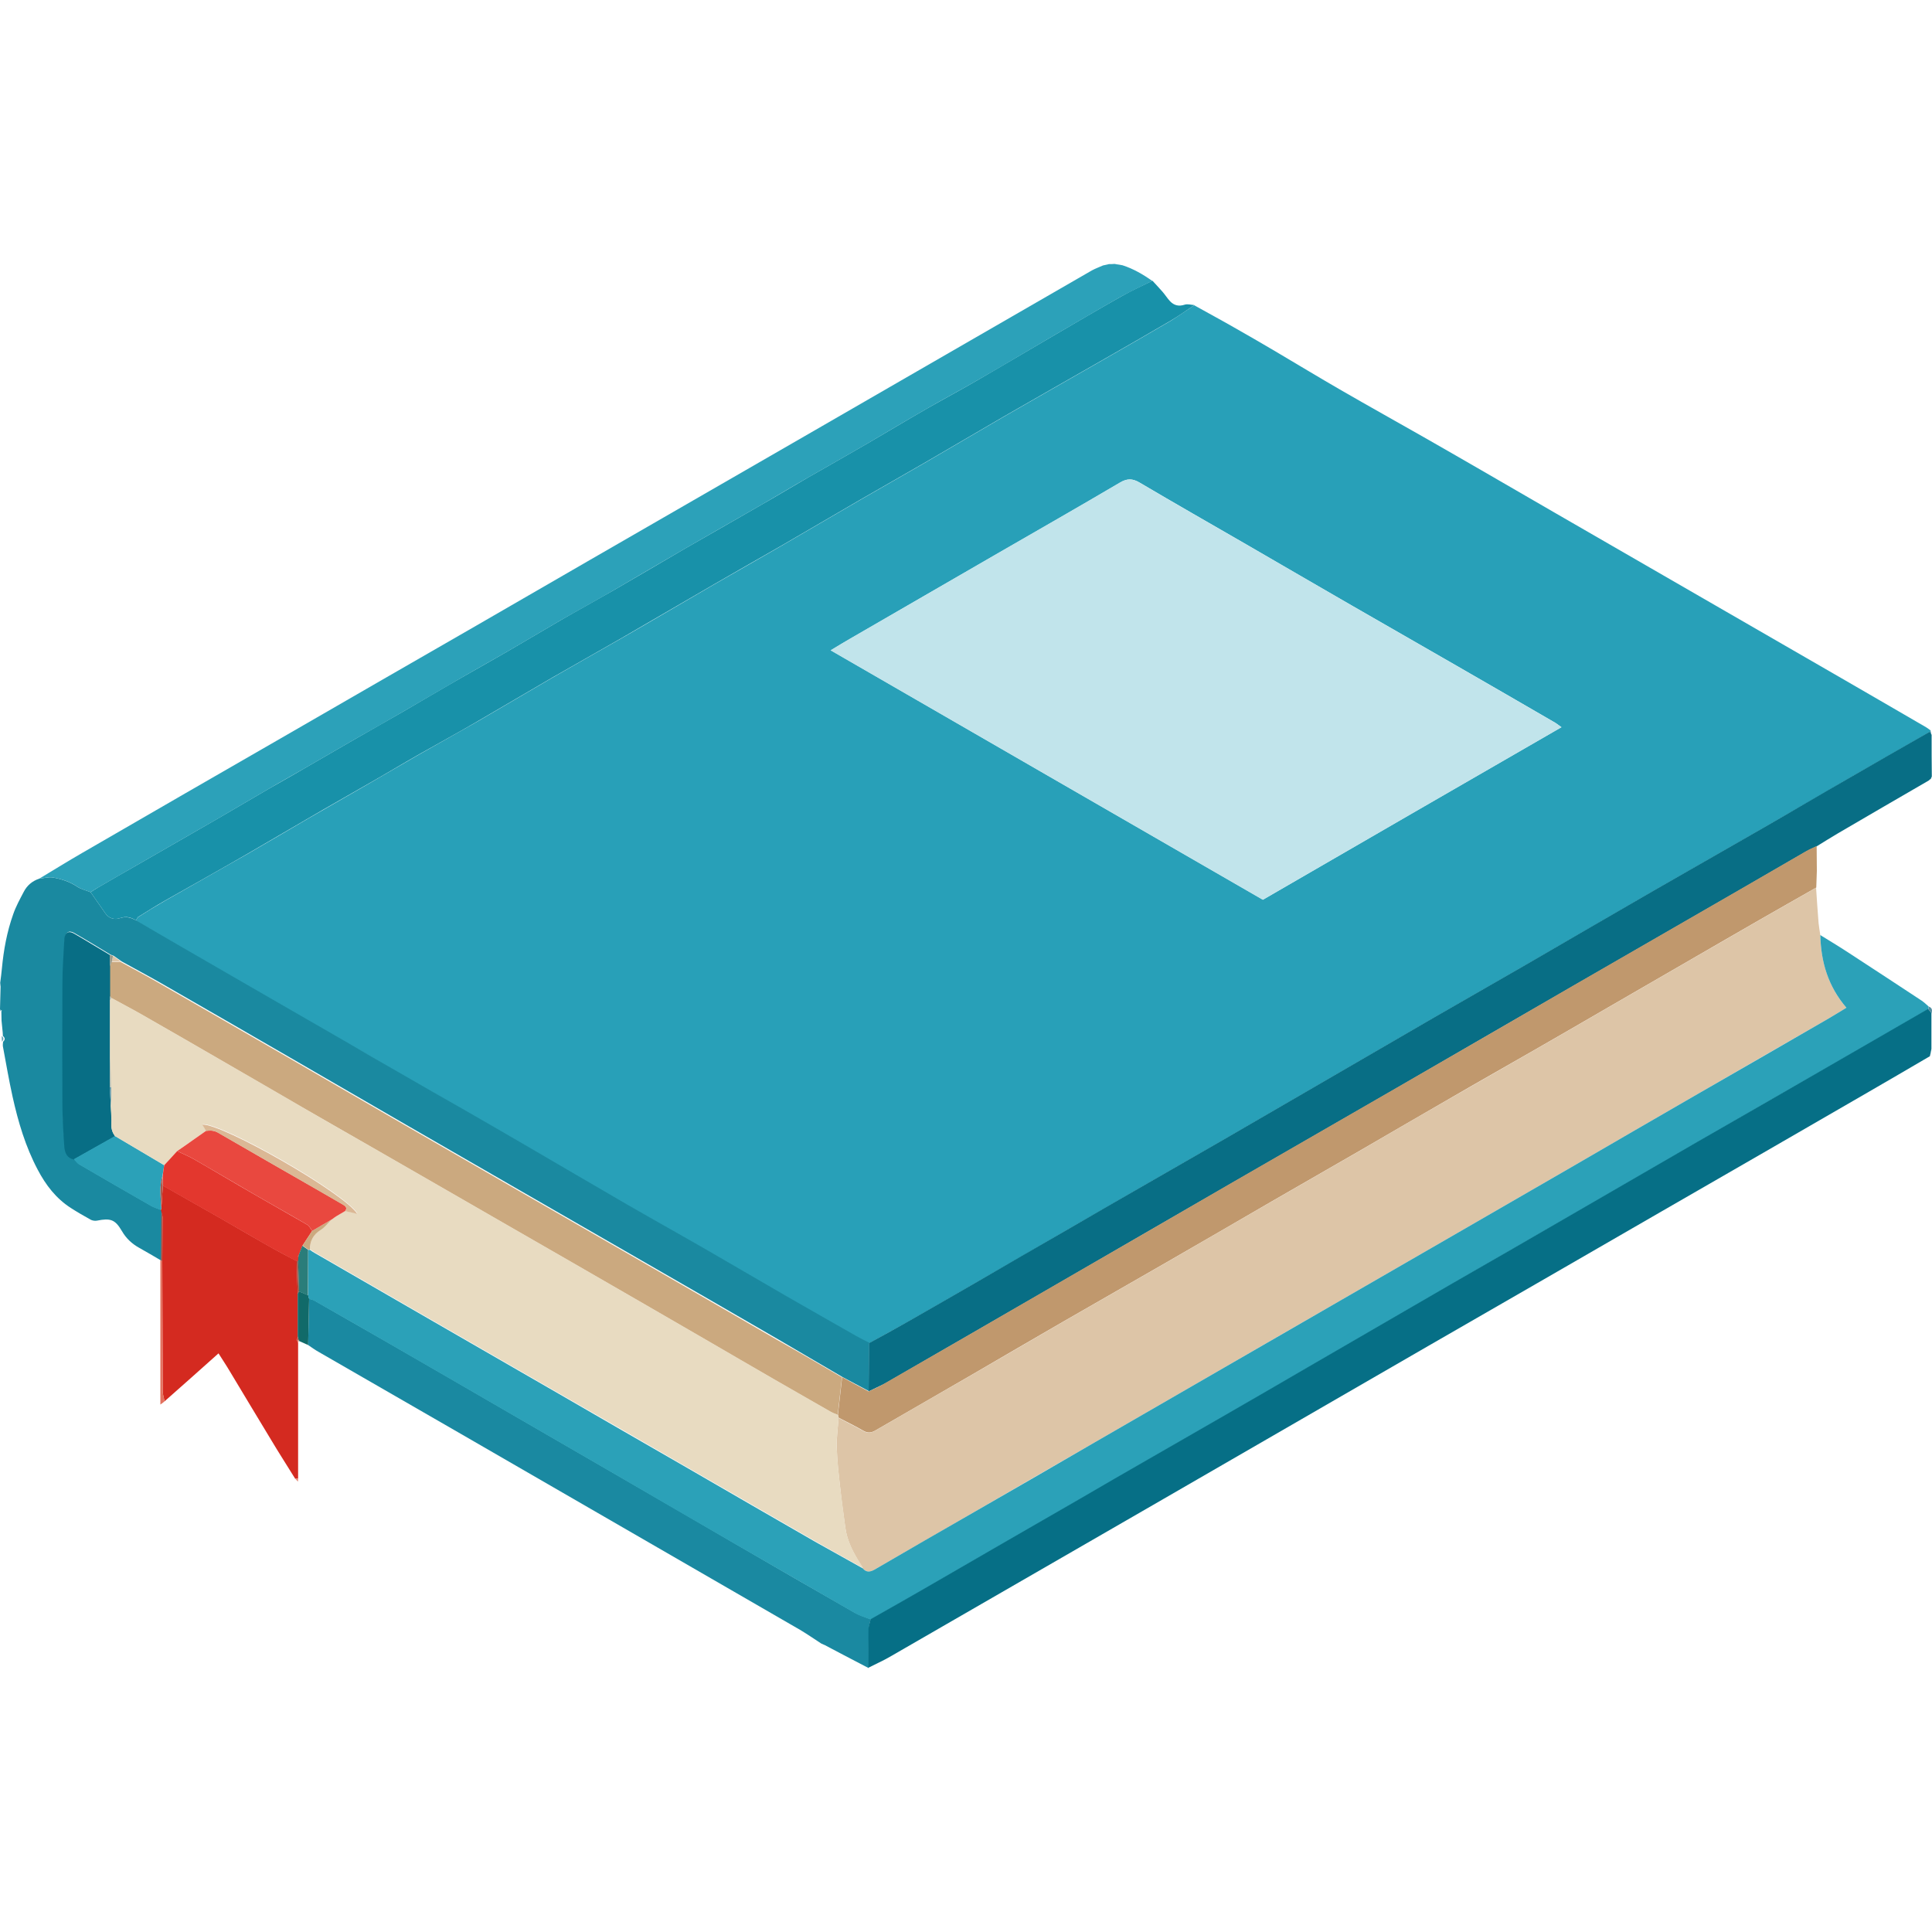 <?xml version="1.0" encoding="utf-8"?>
<!-- Generator: Adobe Illustrator 23.0.3, SVG Export Plug-In . SVG Version: 6.00 Build 0)  -->
<svg version="1.1" id="Vrstva_1" xmlns="http://www.w3.org/2000/svg" xmlns:xlink="http://www.w3.org/1999/xlink" x="0px" y="0px"
	 viewBox="0 0 100 100" style="enable-background:new 0 0 100 100;" xml:space="preserve">
<style type="text/css">
	.st0{fill:#28A0B8;}
	.st1{fill:#1A89A0;}
	.st2{fill:#1891A9;}
	.st3{fill:#086E85;}
	.st4{fill:#2CA1B9;}
	.st5{fill:#C0986D;}
	.st6{fill:#1A89A1;}
	.st7{fill:#D42A20;}
	.st8{fill:#116A69;}
	.st9{fill:#E3715F;}
	.st10{fill:#63A6B9;}
	.st11{fill:#89C3D2;}
	.st12{fill:#508EA1;}
	.st13{fill:#E58876;}
	.st14{fill:#CFD8DD;}
	.st15{fill:#C1E4EB;}
	.st16{fill:#DDC5A7;}
	.st17{fill:#2BA1B8;}
	.st18{fill:#066F86;}
	.st19{fill:#CBA97F;}
	.st20{fill:#AC584C;}
	.st21{fill:#999B8A;}
	.st22{fill:#E8DBC1;}
	.st23{fill:#E3372E;}
	.st24{fill:#955342;}
	.st25{fill:#2A7D7A;}
	.st26{fill:#B1BCB1;}
	.st27{fill:#E9483F;}
	.st28{fill:#DBB895;}
</style>
<g>
	<path class="st0" d="M61.81,15.8c0.68,0.38,1.37,0.75,2.05,1.14c0.71,0.4,1.41,0.81,2.11,1.22c1.15,0.68,2.29,1.37,3.45,2.04
		c1.47,0.85,2.95,1.67,4.42,2.51c2.19,1.25,4.37,2.52,6.55,3.78c4.84,2.79,9.68,5.59,14.52,8.38c1.6,0.92,3.19,1.85,4.78,2.77
		c0.08,0.05,0.16,0.11,0.24,0.17c-0.01,0.03-0.01,0.06-0.02,0.08c-0.03,0.01-0.07,0.01-0.09,0.03c-1.37,0.79-2.74,1.57-4.11,2.36
		c-1.49,0.87-2.98,1.74-4.48,2.6c-1.88,1.08-3.76,2.15-5.64,3.23c-2.22,1.28-4.42,2.57-6.64,3.85c-1.57,0.9-3.14,1.8-4.7,2.7
		c-2.24,1.3-4.48,2.6-6.72,3.9c-1.4,0.81-2.79,1.62-4.19,2.43c-1.35,0.78-2.71,1.56-4.07,2.34c-1.4,0.81-2.79,1.61-4.19,2.42
		c-1.48,0.86-2.96,1.72-4.44,2.57c-1.23,0.71-2.45,1.42-3.69,2.12c-0.65,0.37-1.31,0.72-1.97,1.09c-0.23-0.12-0.46-0.23-0.69-0.36
		c-1.2-0.68-2.41-1.36-3.61-2.06c-1.34-0.77-2.67-1.56-4.01-2.33c-1.42-0.82-2.86-1.62-4.28-2.44c-1.75-1.01-3.49-2.03-5.23-3.05
		c-1.04-0.61-2.08-1.21-3.13-1.81c-1.13-0.65-2.26-1.29-3.39-1.94c-0.94-0.54-1.88-1.1-2.83-1.64c-0.9-0.52-1.81-1.04-2.71-1.56
		c-0.93-0.54-1.86-1.07-2.79-1.61c-0.99-0.57-1.97-1.14-2.96-1.71c-0.77-0.45-1.54-0.9-2.32-1.35c0.04-0.07,0.06-0.16,0.12-0.2
		c0.45-0.29,0.91-0.57,1.38-0.84c1.42-0.81,2.85-1.62,4.28-2.43c1.04-0.6,2.08-1.21,3.12-1.82c1.04-0.6,2.09-1.2,3.13-1.8
		c0.87-0.5,1.74-1.02,2.62-1.52c1.02-0.58,2.04-1.15,3.06-1.73c1.28-0.74,2.55-1.5,3.83-2.24c1.18-0.68,2.37-1.35,3.56-2.03
		c1.62-0.93,3.23-1.88,4.85-2.82c1.16-0.67,2.32-1.32,3.47-1.99c1.35-0.78,2.7-1.58,4.05-2.36c1.14-0.66,2.29-1.31,3.43-1.97
		c1.33-0.77,2.66-1.56,3.99-2.33c1.7-0.98,3.41-1.95,5.12-2.93c1.19-0.68,2.37-1.36,3.55-2.05C61.01,16.35,61.4,16.07,61.81,15.8z
		 M80.82,37.64c-0.14-0.1-0.23-0.17-0.32-0.23c-1.71-0.99-3.41-1.98-5.12-2.96c-1.81-1.04-3.62-2.08-5.43-3.12
		c-1.81-1.04-3.61-2.09-5.42-3.14c-1.85-1.07-3.71-2.13-5.54-3.21c-0.37-0.22-0.65-0.22-1.02,0c-2.12,1.25-4.26,2.47-6.39,3.7
		c-2.51,1.45-5.03,2.9-7.54,4.36c-0.32,0.18-0.63,0.37-1.04,0.62c7.51,4.34,14.93,8.62,22.37,12.91
		C70.5,43.59,75.63,40.63,80.82,37.64z"/>
	<path class="st1" d="M7.04,47.64c0.77,0.45,1.54,0.9,2.32,1.35c0.99,0.57,1.97,1.14,2.96,1.71c0.93,0.54,1.86,1.07,2.79,1.61
		c0.9,0.52,1.81,1.04,2.71,1.56c0.94,0.55,1.88,1.1,2.83,1.64c1.13,0.65,2.26,1.3,3.39,1.94c1.04,0.6,2.09,1.2,3.13,1.81
		c1.74,1.01,3.48,2.04,5.23,3.05c1.42,0.82,2.86,1.62,4.28,2.44c1.34,0.77,2.67,1.56,4.01,2.33c1.2,0.69,2.4,1.37,3.61,2.06
		c0.23,0.13,0.46,0.24,0.69,0.36c-0.01,0.83-0.01,1.67-0.02,2.5c-0.46-0.24-0.92-0.49-1.37-0.73c-1.11-0.65-2.22-1.3-3.33-1.95
		c-2.26-1.31-4.51-2.61-6.77-3.91c-2.22-1.28-4.43-2.55-6.65-3.83c-1.98-1.14-3.95-2.28-5.93-3.42c-1.97-1.14-3.95-2.29-5.92-3.43
		c-2.24-1.3-4.49-2.59-6.73-3.88c-0.65-0.37-1.31-0.72-1.96-1.08c-0.14-0.1-0.29-0.2-0.43-0.3c-0.05-0.02-0.11-0.04-0.16-0.06
		c-0.63-0.38-1.25-0.76-1.88-1.12c-0.27-0.16-0.46-0.03-0.48,0.3c-0.04,0.78-0.09,1.56-0.1,2.33c-0.01,2.12-0.01,4.23,0,6.35
		c0,0.7,0.05,1.39,0.1,2.09c0.02,0.31,0.15,0.57,0.5,0.64c0.08,0.09,0.15,0.2,0.25,0.26c1.24,0.72,2.47,1.44,3.72,2.15
		c0.16,0.09,0.35,0.14,0.53,0.22c0.02,0.03,0.03,0.06,0.03,0.09c-0.01,0.83-0.02,1.67-0.02,2.5c0,0-0.02,0.03-0.02,0.03
		c-0.38-0.22-0.76-0.45-1.14-0.66c-0.38-0.21-0.68-0.49-0.9-0.87c-0.35-0.6-0.59-0.68-1.29-0.54c-0.1,0.02-0.22,0-0.31-0.04
		c-0.36-0.2-0.71-0.4-1.05-0.62c-0.76-0.49-1.29-1.18-1.71-1.98c-0.63-1.19-1.01-2.47-1.3-3.78c-0.19-0.86-0.34-1.74-0.5-2.6
		c-0.01-0.08,0-0.16,0.01-0.24c0.11-0.1,0.11-0.2-0.01-0.3c0-0.06-0.01-0.12-0.01-0.18c-0.02-0.2-0.04-0.4-0.06-0.61
		c0-0.16-0.01-0.32-0.01-0.49c0.01-0.01,0.03-0.02,0.03-0.03C0.03,52.29,0.01,52.27,0,52.24c0.01-0.39,0.02-0.78,0.03-1.17
		c-0.01-0.07-0.01-0.13-0.02-0.2c0.03-0.25,0.07-0.51,0.09-0.76c0.09-0.95,0.26-1.88,0.58-2.78c0.14-0.41,0.35-0.79,0.55-1.17
		c0.17-0.33,0.44-0.56,0.8-0.68c0.24-0.02,0.48-0.1,0.71-0.06c0.44,0.08,0.86,0.21,1.25,0.47c0.21,0.14,0.46,0.19,0.7,0.29
		c0.25,0.36,0.51,0.73,0.76,1.09c0.19,0.28,0.49,0.35,0.77,0.25C6.53,47.42,6.78,47.49,7.04,47.64z"/>
	<path class="st2" d="M7.04,47.64c-0.26-0.16-0.51-0.23-0.82-0.12c-0.28,0.1-0.58,0.03-0.77-0.25c-0.25-0.36-0.51-0.73-0.76-1.09
		C4.83,46.09,4.96,46,5.1,45.92c0.62-0.36,1.24-0.72,1.86-1.07c1.13-0.65,2.26-1.3,3.39-1.95c0.56-0.32,1.13-0.65,1.69-0.98
		c0.63-0.37,1.26-0.74,1.9-1.11c0.59-0.34,1.19-0.67,1.78-1.02c0.92-0.53,1.83-1.06,2.75-1.59c0.78-0.45,1.56-0.89,2.33-1.33
		c1.08-0.63,2.16-1.27,3.25-1.89c0.73-0.42,1.47-0.83,2.21-1.26c0.93-0.54,1.85-1.09,2.78-1.63c0.88-0.51,1.78-1,2.67-1.51
		c1.25-0.72,2.5-1.46,3.75-2.19c1.34-0.77,2.68-1.53,4.01-2.3c0.79-0.45,1.57-0.92,2.36-1.38c1.03-0.59,2.06-1.17,3.09-1.77
		c1.03-0.6,2.04-1.21,3.07-1.8c0.86-0.49,1.74-0.96,2.6-1.46c1.31-0.76,2.61-1.53,3.91-2.29c1.18-0.69,2.35-1.38,3.54-2.05
		c0.52-0.3,1.07-0.54,1.61-0.81c0.17,0.19,0.35,0.37,0.52,0.57c0.14,0.16,0.25,0.34,0.39,0.49c0.21,0.22,0.45,0.28,0.76,0.18
		c0.15-0.05,0.33,0.01,0.5,0.02c-0.4,0.27-0.79,0.55-1.21,0.8c-1.18,0.69-2.36,1.37-3.55,2.05c-1.71,0.98-3.42,1.95-5.12,2.93
		c-1.33,0.77-2.66,1.56-3.99,2.33c-1.14,0.66-2.29,1.31-3.43,1.97c-1.35,0.78-2.7,1.58-4.05,2.36c-1.16,0.67-2.32,1.32-3.47,1.99
		c-1.62,0.94-3.23,1.88-4.85,2.82c-1.18,0.68-2.38,1.35-3.56,2.03c-1.28,0.74-2.55,1.5-3.83,2.24c-1.01,0.59-2.04,1.15-3.06,1.73
		c-0.88,0.5-1.74,1.02-2.62,1.52c-1.04,0.6-2.09,1.19-3.13,1.8c-1.04,0.6-2.08,1.22-3.12,1.82c-1.42,0.82-2.85,1.62-4.28,2.43
		c-0.47,0.27-0.92,0.55-1.38,0.84C7.1,47.48,7.08,47.58,7.04,47.64z"/>
	<path class="st3" d="M44.96,72.02c0.01-0.83,0.01-1.67,0.02-2.5c0.66-0.36,1.32-0.72,1.97-1.09c1.23-0.7,2.46-1.41,3.69-2.12
		c1.48-0.86,2.96-1.72,4.44-2.57c1.4-0.81,2.79-1.62,4.19-2.42c1.36-0.78,2.71-1.56,4.07-2.34c1.4-0.81,2.79-1.62,4.19-2.43
		c2.24-1.3,4.48-2.6,6.72-3.9c1.57-0.9,3.14-1.8,4.7-2.7c2.21-1.28,4.42-2.57,6.64-3.85c1.88-1.08,3.76-2.15,5.64-3.23
		c1.5-0.86,2.98-1.74,4.48-2.6c1.37-0.79,2.74-1.58,4.11-2.36c0.03-0.02,0.06-0.02,0.09-0.03c0.02,0.05,0.05,0.11,0.07,0.16
		c0,0.72,0,1.43,0.01,2.15c-0.02,0.04-0.03,0.08-0.05,0.12c0,0,0,0,0,0c-0.04,0.03-0.08,0.06-0.11,0.09
		c-1.57,0.91-3.14,1.82-4.71,2.74c-0.36,0.21-0.72,0.44-1.08,0.66c-0.19,0.09-0.38,0.18-0.57,0.28c-1.12,0.64-2.23,1.3-3.35,1.94
		c-2.9,1.67-5.8,3.34-8.69,5.01c-3.04,1.75-6.07,3.51-9.11,5.27c-2.84,1.64-5.68,3.27-8.52,4.91c-3.04,1.75-6.07,3.51-9.11,5.27
		c-2.97,1.71-5.93,3.43-8.9,5.14C45.51,71.76,45.23,71.88,44.96,72.02z"/>
	<path class="st4" d="M59.64,14.54c-0.54,0.27-1.08,0.52-1.61,0.81c-1.19,0.67-2.36,1.37-3.54,2.05c-1.3,0.76-2.6,1.54-3.91,2.29
		c-0.86,0.5-1.74,0.96-2.6,1.46c-1.03,0.59-2.05,1.2-3.07,1.8c-1.03,0.6-2.06,1.18-3.09,1.77c-0.79,0.45-1.57,0.92-2.36,1.38
		c-1.34,0.77-2.68,1.53-4.01,2.3c-1.25,0.72-2.5,1.46-3.75,2.19c-0.88,0.51-1.78,1-2.67,1.51c-0.93,0.54-1.85,1.09-2.78,1.63
		c-0.73,0.42-1.47,0.83-2.21,1.26c-1.08,0.63-2.16,1.26-3.25,1.89c-0.77,0.45-1.55,0.89-2.33,1.33c-0.92,0.53-1.83,1.06-2.75,1.59
		c-0.59,0.34-1.19,0.67-1.78,1.02c-0.63,0.37-1.26,0.74-1.9,1.11c-0.56,0.33-1.12,0.66-1.69,0.98c-1.13,0.65-2.26,1.3-3.39,1.95
		c-0.62,0.36-1.24,0.71-1.86,1.07C4.96,46,4.83,46.09,4.69,46.18c-0.24-0.09-0.49-0.15-0.7-0.29c-0.38-0.26-0.81-0.39-1.25-0.47
		c-0.22-0.04-0.47,0.04-0.71,0.06c0.74-0.44,1.47-0.9,2.22-1.33c3.54-2.05,7.09-4.1,10.64-6.14c3.25-1.88,6.5-3.75,9.75-5.62
		c3.93-2.27,7.85-4.54,11.78-6.8c3.69-2.13,7.38-4.25,11.06-6.38c3.01-1.74,6.02-3.47,9.03-5.21c0.18-0.1,0.38-0.17,0.58-0.26
		c0.1-0.02,0.21-0.05,0.31-0.07c0.1,0,0.19,0,0.29-0.01c0.14,0.02,0.27,0.05,0.41,0.07C58.66,13.91,59.16,14.2,59.64,14.54z"/>
	<path class="st5" d="M44.96,72.02c0.27-0.13,0.56-0.25,0.82-0.41c2.97-1.71,5.94-3.42,8.9-5.14c3.04-1.75,6.07-3.51,9.11-5.27
		c2.84-1.64,5.68-3.27,8.52-4.91c3.04-1.75,6.07-3.51,9.11-5.27c2.9-1.67,5.8-3.34,8.69-5.01c1.12-0.64,2.23-1.3,3.35-1.94
		c0.18-0.11,0.38-0.19,0.57-0.28c0,0.43,0.01,0.86,0.01,1.29c-0.01,0.29-0.02,0.58-0.03,0.86c-0.98,0.56-1.96,1.11-2.93,1.67
		c-1.19,0.68-2.37,1.37-3.55,2.05c-1.38,0.8-2.76,1.6-4.15,2.4c-1.33,0.77-2.65,1.54-3.98,2.3c-1.41,0.81-2.83,1.61-4.24,2.43
		c-1.57,0.9-3.13,1.82-4.69,2.72c-1.54,0.89-3.08,1.77-4.62,2.66c-1.79,1.04-3.58,2.08-5.37,3.11c-1.82,1.05-3.65,2.09-5.47,3.14
		c-1.58,0.91-3.15,1.83-4.73,2.75c-1.65,0.96-3.3,1.9-4.95,2.86c-0.22,0.13-0.4,0.16-0.63,0.03c-0.42-0.24-0.86-0.46-1.29-0.68
		c-0.01-0.05-0.03-0.1-0.04-0.15c0.07-0.65,0.15-1.3,0.22-1.95C44.04,71.53,44.5,71.78,44.96,72.02z"/>
	<path class="st6" d="M44.96,86.34c-0.44-0.23-0.88-0.46-1.32-0.69c-0.31-0.16-0.62-0.33-0.93-0.49c0,0,0,0,0,0
		c-0.07-0.03-0.13-0.06-0.2-0.09c-0.37-0.24-0.73-0.49-1.1-0.71c-5.85-3.38-11.7-6.76-17.55-10.14c-2.44-1.41-4.89-2.82-7.34-4.23
		c-0.2-0.11-0.38-0.24-0.57-0.37c0.02-0.8,0.03-1.6,0.05-2.4c0.09,0.03,0.19,0.04,0.27,0.09c1.27,0.73,2.54,1.45,3.81,2.18
		c2.09,1.2,4.17,2.41,6.26,3.62c1.86,1.08,3.72,2.15,5.58,3.23c2.03,1.17,4.05,2.35,6.08,3.53c2.08,1.21,4.17,2.42,6.26,3.61
		c0.25,0.14,0.54,0.22,0.81,0.33c-0.04,0.17-0.1,0.34-0.1,0.51C44.95,84.99,44.96,85.66,44.96,86.34z"/>
	<path class="st7" d="M8.35,62.72c0-0.03-0.01-0.06-0.03-0.09c0.02-0.03,0.03-0.06,0.03-0.09c0.03-0.39,0.05-0.79,0.08-1.18
		c0.99,0.56,1.97,1.12,2.96,1.68c0.83,0.48,1.65,0.96,2.48,1.43c0.49,0.28,0.99,0.54,1.49,0.8c0.02,0.56,0.03,1.12,0.05,1.68
		c0,0.74,0,1.48,0,2.22c-0.01,0.07-0.02,0.14-0.03,0.21c0.02,0.04,0.03,0.08,0.05,0.12c0,2.34,0,4.68,0,7.02
		c-0.05,0.01-0.1,0.01-0.15,0.02c-0.42-0.68-0.86-1.36-1.27-2.05c-0.71-1.17-1.41-2.34-2.12-3.52c-0.17-0.29-0.36-0.57-0.58-0.92
		c-0.94,0.84-1.86,1.66-2.79,2.48c-0.04-0.18-0.1-0.36-0.1-0.54c-0.01-2.24-0.01-4.48-0.02-6.72c0-0.76,0.01-1.51,0.01-2.27
		C8.41,62.91,8.37,62.81,8.35,62.72z"/>
	<path class="st8" d="M15.41,69.18c0-0.74,0-1.48,0-2.22c0.02-0.04,0.04-0.08,0.07-0.12c0.16,0.07,0.31,0.13,0.47,0.2
		c0.02,0.06,0.03,0.12,0.05,0.18c-0.02,0.8-0.03,1.6-0.05,2.4c-0.16-0.07-0.31-0.14-0.47-0.21c0-0.02-0.01-0.04-0.02-0.05
		C15.44,69.3,15.43,69.24,15.41,69.18z"/>
	<path class="st9" d="M8.4,65.27c0,2.24,0.01,4.48,0.02,6.72c0,0.18,0.07,0.36,0.1,0.54C8.48,72.57,8.44,72.6,8.3,72.7
		c0-2.55,0-5,0-7.45c0,0,0.02-0.03,0.02-0.03C8.35,65.25,8.37,65.26,8.4,65.27z"/>
	<path class="st10" d="M0.02,52.83c0.02,0.2,0.04,0.4,0.06,0.61C0.06,53.24,0.04,53.04,0.02,52.83z"/>
	<path class="st11" d="M58.09,13.74c-0.14-0.02-0.27-0.05-0.41-0.07C57.82,13.69,57.96,13.71,58.09,13.74z"/>
	<path class="st12" d="M99.97,38.04c-0.02-0.05-0.05-0.11-0.07-0.16c0.01-0.03,0.02-0.06,0.02-0.08
		C99.94,37.88,99.95,37.96,99.97,38.04z"/>
	<path class="st11" d="M57.4,13.67c-0.1,0.02-0.21,0.05-0.31,0.07C57.19,13.72,57.3,13.69,57.4,13.67z"/>
	<path class="st10" d="M0.09,53.62c0.12,0.1,0.11,0.19,0.01,0.3C0.09,53.81,0.09,53.72,0.09,53.62z"/>
	<path class="st13" d="M15.28,76.54c0.05-0.01,0.1-0.01,0.15-0.02c0,0.06,0,0.11-0.01,0.17C15.37,76.63,15.32,76.58,15.28,76.54z"/>
	<path class="st10" d="M0.01,50.87c0.01,0.07,0.01,0.13,0.02,0.2C0.02,51.01,0.01,50.94,0.01,50.87z"/>
	<path class="st14" d="M42.5,85.07c0.07,0.03,0.13,0.06,0.2,0.09C42.64,85.13,42.57,85.1,42.5,85.07z"/>
	<path class="st12" d="M99.81,40.39c0.04-0.03,0.08-0.06,0.11-0.09C99.89,40.34,99.85,40.37,99.81,40.39z"/>
	<path class="st12" d="M99.92,40.31c0.02-0.04,0.03-0.08,0.05-0.12C99.96,40.23,99.94,40.27,99.92,40.31z"/>
	<path class="st10" d="M0,52.24c0.01,0.02,0.03,0.05,0.04,0.07c0,0.01-0.02,0.02-0.03,0.03C0,52.31,0,52.28,0,52.24z"/>
	<path class="st13" d="M15.43,69.5c-0.02-0.04-0.03-0.08-0.05-0.12c0.03,0,0.05-0.01,0.07-0.03c0.01,0.02,0.02,0.03,0.02,0.05
		C15.46,69.44,15.44,69.47,15.43,69.5z"/>
	<path class="st15" d="M80.82,37.64c-5.18,2.99-10.32,5.96-15.46,8.93c-7.44-4.29-14.86-8.58-22.37-12.91
		c0.41-0.24,0.72-0.44,1.04-0.62c2.51-1.45,5.03-2.9,7.54-4.36c2.13-1.23,4.27-2.45,6.39-3.7c0.37-0.22,0.65-0.22,1.02,0
		c1.84,1.09,3.69,2.14,5.54,3.21c1.81,1.04,3.61,2.09,5.42,3.14c1.81,1.04,3.62,2.08,5.43,3.12c1.71,0.99,3.42,1.97,5.12,2.96
		C80.59,37.46,80.67,37.53,80.82,37.64z"/>
	<path class="st16" d="M43.4,73.39c0.43,0.23,0.87,0.44,1.29,0.68c0.23,0.13,0.41,0.1,0.63-0.03c1.65-0.96,3.3-1.91,4.95-2.86
		c1.58-0.91,3.15-1.84,4.73-2.75c1.82-1.05,3.65-2.09,5.47-3.14c1.79-1.03,3.58-2.08,5.37-3.11c1.54-0.89,3.08-1.77,4.62-2.66
		c1.56-0.91,3.12-1.82,4.69-2.72c1.41-0.81,2.83-1.62,4.24-2.43c1.33-0.76,2.65-1.53,3.98-2.3c1.38-0.8,2.76-1.6,4.15-2.4
		c1.18-0.68,2.37-1.37,3.55-2.05c0.97-0.56,1.95-1.11,2.93-1.67c0.04,0.61,0.08,1.22,0.13,1.83c0.02,0.21,0.06,0.41,0.09,0.62
		c0.03,1.38,0.4,2.65,1.35,3.76c-0.33,0.2-0.62,0.38-0.91,0.55c-2.26,1.3-4.52,2.6-6.78,3.91c-2.19,1.26-4.37,2.53-6.56,3.8
		c-2.02,1.17-4.04,2.33-6.06,3.5c-2.03,1.17-4.07,2.35-6.1,3.52c-1.96,1.13-3.93,2.26-5.89,3.4c-2.22,1.28-4.43,2.56-6.65,3.84
		c-2.05,1.18-4.1,2.36-6.14,3.55c-1.74,1-3.47,2.01-5.21,3.01c-0.23,0.13-0.42,0.16-0.61-0.06c-0.03-0.06-0.05-0.12-0.09-0.17
		c-0.39-0.61-0.73-1.23-0.82-1.96c-0.09-0.67-0.19-1.35-0.26-2.02c-0.08-0.69-0.16-1.39-0.18-2.08
		C43.29,74.43,43.37,73.91,43.4,73.39z"/>
	<path class="st17" d="M44.66,81.18c0.18,0.22,0.38,0.19,0.61,0.06c1.73-1.01,3.47-2.01,5.21-3.01c2.05-1.18,4.1-2.36,6.14-3.55
		c2.22-1.28,4.43-2.56,6.65-3.84c1.96-1.13,3.93-2.27,5.89-3.4c2.03-1.17,4.07-2.35,6.1-3.52c2.02-1.17,4.04-2.33,6.06-3.5
		c2.19-1.27,4.37-2.54,6.56-3.8c2.26-1.3,4.52-2.6,6.78-3.91c0.29-0.17,0.58-0.35,0.91-0.55c-0.95-1.11-1.32-2.37-1.35-3.76
		c0.54,0.33,1.08,0.66,1.61,1.01c1.21,0.79,2.42,1.58,3.63,2.38c0.13,0.09,0.25,0.2,0.37,0.31c-0.01,0.05-0.02,0.09-0.02,0.14
		c-1.52,0.88-3.05,1.76-4.57,2.64c-2.46,1.41-4.92,2.82-7.37,4.24c-2.08,1.2-4.15,2.4-6.22,3.6c-2.17,1.25-4.35,2.5-6.52,3.76
		c-2.47,1.43-4.94,2.86-7.4,4.29c-1.41,0.82-2.82,1.64-4.23,2.45c-1.35,0.78-2.71,1.56-4.07,2.34c-1.17,0.68-2.34,1.36-3.51,2.03
		c-1.31,0.76-2.63,1.51-3.94,2.27c-1.38,0.8-2.76,1.6-4.15,2.4c-0.92,0.53-1.84,1.05-2.76,1.57c-0.27-0.11-0.56-0.18-0.81-0.33
		c-2.09-1.2-4.17-2.41-6.26-3.61c-2.03-1.17-4.05-2.35-6.08-3.53c-1.86-1.08-3.72-2.15-5.58-3.23c-2.08-1.21-4.17-2.41-6.26-3.62
		c-1.27-0.73-2.54-1.46-3.81-2.18c-0.08-0.05-0.18-0.06-0.27-0.09c-0.02-0.06-0.03-0.12-0.05-0.18c0-0.79,0.01-1.57,0.01-2.36
		c0.03,0,0.05-0.01,0.08-0.01c0.08,0.06,0.16,0.12,0.24,0.16c2,1.16,4.01,2.31,6.01,3.47c2.2,1.27,4.4,2.54,6.61,3.81
		c2.23,1.29,4.46,2.58,6.69,3.86c2.2,1.27,4.4,2.55,6.6,3.81C43.01,80.26,43.83,80.72,44.66,81.18z"/>
	<path class="st18" d="M45.06,83.81c0.92-0.52,1.84-1.04,2.76-1.57c1.38-0.8,2.76-1.6,4.15-2.4c1.31-0.76,2.63-1.51,3.94-2.27
		c1.17-0.68,2.34-1.36,3.51-2.03c1.36-0.78,2.71-1.56,4.07-2.34c1.41-0.81,2.82-1.63,4.23-2.45c2.47-1.43,4.93-2.86,7.4-4.29
		c2.17-1.25,4.35-2.5,6.52-3.76c2.07-1.2,4.15-2.4,6.22-3.6c2.46-1.42,4.92-2.82,7.37-4.24c1.53-0.88,3.05-1.76,4.57-2.64
		c0.06,0.07,0.11,0.14,0.17,0.21c0,0.62,0,1.24,0,1.86c-0.03,0.13-0.05,0.26-0.08,0.38c-1.2,0.7-2.39,1.4-3.59,2.09
		c-3.46,2-6.92,4-10.38,5.99c-4,2.31-8,4.62-12,6.92c-4.69,2.71-9.38,5.42-14.07,8.13c-4.59,2.65-9.18,5.3-13.78,7.95
		c-0.36,0.21-0.75,0.38-1.12,0.57c0-0.67-0.01-1.35,0-2.02C44.96,84.14,45.03,83.98,45.06,83.81z"/>
	<path class="st12" d="M99.9,54.68c0.03-0.13,0.05-0.26,0.08-0.38C99.96,54.43,99.93,54.56,99.9,54.68z"/>
	<path class="st12" d="M99.98,52.45c-0.06-0.07-0.11-0.14-0.17-0.21c0.01-0.05,0.02-0.09,0.02-0.14
		C100.01,52.16,100.02,52.29,99.98,52.45z"/>
	<path class="st19" d="M43.58,71.29c-0.07,0.65-0.15,1.3-0.22,1.95c-0.12-0.05-0.24-0.09-0.35-0.15c-0.98-0.56-1.95-1.11-2.93-1.68
		c-1.19-0.68-2.37-1.37-3.55-2.06c-1.1-0.64-2.2-1.27-3.3-1.91c-1.21-0.7-2.43-1.4-3.64-2.1c-1.13-0.65-2.26-1.3-3.39-1.95
		c-1.19-0.68-2.37-1.37-3.56-2.05c-1.13-0.65-2.26-1.3-3.39-1.95c-1.17-0.68-2.35-1.35-3.52-2.02c-1.34-0.77-2.68-1.55-4.02-2.33
		c-1.47-0.85-2.93-1.7-4.41-2.54c-0.51-0.29-1.03-0.56-1.54-0.84c-0.03-0.03-0.05-0.06-0.08-0.08c0-0.52,0-1.04,0-1.57
		c0.03-0.07,0.06-0.14,0.09-0.21c0.16,0,0.33,0,0.49,0c0.66,0.36,1.32,0.71,1.96,1.08c2.25,1.29,4.49,2.59,6.73,3.88
		c1.97,1.14,3.95,2.29,5.92,3.43c1.97,1.14,3.95,2.28,5.93,3.42c2.22,1.28,4.43,2.55,6.65,3.83c2.26,1.3,4.52,2.61,6.77,3.91
		C41.36,69.99,42.47,70.64,43.58,71.29z"/>
	<path class="st3" d="M5.7,50c0,0.52,0,1.04,0,1.57c0,0.07,0,0.13,0,0.2c0,1.01,0,2.02,0,3.03c-0.01,0.49-0.01,0.98-0.02,1.47
		c0.02,0.33,0.04,0.66,0.06,0.99c0.01,0.32,0.05,0.63,0.03,0.95c-0.01,0.24,0.06,0.43,0.19,0.61c-0.71,0.4-1.42,0.8-2.13,1.2
		c-0.35-0.07-0.47-0.33-0.5-0.64c-0.05-0.7-0.09-1.39-0.1-2.09c-0.01-2.12-0.01-4.23,0-6.35c0-0.78,0.06-1.56,0.1-2.33
		c0.02-0.33,0.21-0.45,0.48-0.3c0.63,0.36,1.25,0.75,1.88,1.12C5.69,49.61,5.7,49.8,5.7,50z"/>
	<path class="st17" d="M3.82,60c0.71-0.4,1.42-0.8,2.13-1.2c0.85,0.5,1.7,1.01,2.55,1.51c-0.03,0.18-0.06,0.37-0.09,0.55
		c-0.17,0.55-0.09,1.12-0.06,1.68c0,0.03-0.01,0.06-0.03,0.09c-0.18-0.07-0.36-0.12-0.53-0.22c-1.24-0.71-2.48-1.43-3.72-2.15
		C3.97,60.2,3.91,60.09,3.82,60z"/>
	<path class="st20" d="M8.4,65.27c-0.03,0-0.06-0.02-0.07-0.05c0.01-0.83,0.02-1.67,0.02-2.5c0.02,0.09,0.06,0.18,0.06,0.28
		C8.41,63.75,8.41,64.51,8.4,65.27z"/>
	<path class="st16" d="M6.28,49.78c-0.16,0-0.33,0-0.49,0c0.02-0.1,0.04-0.2,0.06-0.3C5.99,49.58,6.13,49.68,6.28,49.78z"/>
	<path class="st21" d="M5.85,49.48c-0.02,0.1-0.04,0.2-0.06,0.3C5.76,49.86,5.73,49.93,5.7,50c-0.01-0.19-0.01-0.39-0.02-0.58
		C5.74,49.44,5.79,49.46,5.85,49.48z"/>
	<path class="st22" d="M8.5,60.31c-0.85-0.5-1.7-1.01-2.55-1.51c-0.13-0.18-0.2-0.37-0.19-0.61c0.02-0.31-0.02-0.63-0.03-0.95
		c0-0.32,0.01-0.64,0.01-0.96c-0.02-0.5-0.04-0.99-0.05-1.49c0-1.01,0-2.02,0-3.03c0.03-0.04,0.05-0.08,0.08-0.11
		c0.51,0.28,1.03,0.55,1.54,0.84c1.47,0.84,2.94,1.69,4.41,2.54c1.34,0.77,2.68,1.55,4.02,2.33c1.17,0.68,2.34,1.35,3.52,2.02
		c1.13,0.65,2.26,1.3,3.39,1.95c1.19,0.68,2.37,1.37,3.56,2.05c1.13,0.65,2.26,1.3,3.39,1.95c1.21,0.7,2.43,1.4,3.64,2.1
		c1.1,0.64,2.2,1.27,3.3,1.91c1.18,0.69,2.37,1.37,3.55,2.06c0.97,0.56,1.95,1.12,2.93,1.68c0.11,0.06,0.24,0.1,0.35,0.15
		c0.01,0.05,0.03,0.1,0.04,0.15c-0.04,0.52-0.12,1.04-0.1,1.55c0.02,0.7,0.11,1.39,0.18,2.08c0.08,0.68,0.18,1.35,0.26,2.02
		c0.09,0.73,0.43,1.35,0.82,1.96c0.03,0.05,0.06,0.11,0.09,0.17c-0.82-0.46-1.65-0.92-2.47-1.39c-2.2-1.27-4.4-2.54-6.6-3.81
		c-2.23-1.29-4.46-2.58-6.69-3.86c-2.2-1.27-4.4-2.54-6.61-3.81c-2-1.16-4.01-2.31-6.01-3.47c-0.08-0.05-0.16-0.11-0.24-0.16
		c0.01-0.44,0.17-0.77,0.56-1.01c0.21-0.13,0.37-0.35,0.55-0.53c0.02-0.01,0.03-0.02,0.05-0.02c0.08-0.05,0.15-0.1,0.23-0.16
		c0.15-0.09,0.29-0.17,0.44-0.26c0.19,0.04,0.39,0.08,0.63,0.13c-0.65-1.06-6.98-4.69-8.02-4.62c0.07,0.12,0.13,0.23,0.2,0.33
		c-0.22,0.16-0.45,0.31-0.67,0.47c-0.28,0.19-0.56,0.39-0.83,0.58C8.95,59.83,8.73,60.07,8.5,60.31z"/>
	<path class="st23" d="M8.5,60.31c0.22-0.24,0.45-0.48,0.67-0.73c0.29,0.14,0.59,0.26,0.87,0.42c1.03,0.59,2.04,1.2,3.07,1.79
		c0.93,0.54,1.86,1.06,2.79,1.6c0.11,0.06,0.17,0.21,0.26,0.32c-0.17,0.25-0.33,0.51-0.5,0.76c-0.07,0.17-0.13,0.34-0.2,0.51
		c-0.01,0.01-0.03,0.02-0.03,0.03c0,0.03,0.01,0.05,0.02,0.08c0,0.06-0.01,0.12-0.01,0.18c-0.03,0-0.05,0.01-0.07,0.02
		c-0.5-0.27-1-0.52-1.49-0.8c-0.83-0.47-1.65-0.96-2.48-1.43c-0.98-0.56-1.97-1.12-2.96-1.68c-0.01-0.17-0.01-0.33-0.02-0.5
		C8.44,60.68,8.47,60.49,8.5,60.31z"/>
	<path class="st20" d="M8.41,60.86c0.01,0.17,0.01,0.33,0.02,0.5c-0.03,0.39-0.05,0.79-0.08,1.18C8.32,61.98,8.24,61.42,8.41,60.86z
		"/>
	<path class="st24" d="M15.36,65.28c0.02-0.01,0.05-0.02,0.07-0.02c0.02,0.53,0.03,1.06,0.05,1.58c-0.02,0.04-0.04,0.08-0.07,0.12
		C15.4,66.4,15.38,65.84,15.36,65.28z"/>
	<path class="st24" d="M15.46,69.36c-0.02,0.02-0.05,0.02-0.07,0.03c0.01-0.07,0.02-0.14,0.03-0.21
		C15.43,69.24,15.44,69.3,15.46,69.36z"/>
	<path class="st25" d="M15.48,66.85c-0.02-0.53-0.03-1.06-0.05-1.58c0-0.06,0.01-0.12,0.01-0.18c0-0.03,0.01-0.07,0.01-0.1
		c0.07-0.17,0.13-0.34,0.2-0.51c0.1,0.07,0.2,0.14,0.3,0.21c0,0.79-0.01,1.57-0.01,2.36C15.79,66.98,15.64,66.91,15.48,66.85z"/>
	<path class="st19" d="M15.96,64.68c-0.1-0.07-0.2-0.14-0.3-0.21c0.17-0.25,0.33-0.51,0.5-0.76c0.33-0.19,0.66-0.39,0.99-0.58
		c-0.18,0.18-0.34,0.4-0.55,0.53c-0.39,0.24-0.56,0.58-0.56,1.01C16.01,64.68,15.99,64.68,15.96,64.68z"/>
	<path class="st26" d="M5.77,51.65c-0.03,0.04-0.05,0.08-0.08,0.11c0-0.07,0-0.13,0-0.2C5.72,51.59,5.75,51.62,5.77,51.65z"/>
	<path class="st26" d="M5.7,54.79c0.02,0.5,0.04,0.99,0.05,1.49c-0.02-0.01-0.05-0.02-0.07-0.02C5.69,55.77,5.69,55.28,5.7,54.79z"
		/>
	<path class="st12" d="M5.68,56.26c0.02,0.01,0.05,0.02,0.07,0.02c0,0.32-0.01,0.64-0.01,0.96C5.72,56.91,5.7,56.59,5.68,56.26z"/>
	<path class="st27" d="M17.15,63.13c-0.33,0.19-0.66,0.39-0.99,0.58c-0.08-0.11-0.15-0.25-0.26-0.32c-0.92-0.54-1.86-1.06-2.79-1.6
		c-1.02-0.59-2.04-1.2-3.07-1.79c-0.28-0.16-0.58-0.28-0.87-0.42c0.28-0.19,0.56-0.39,0.83-0.58c0.22-0.16,0.45-0.31,0.67-0.47
		c0.21-0.03,0.41-0.02,0.61,0.09c1.77,1.03,3.54,2.04,5.32,3.06c0.38,0.22,0.76,0.44,1.14,0.66c0.14,0.08,0.25,0.17,0.13,0.34
		c-0.15,0.09-0.29,0.17-0.44,0.26c-0.08,0.05-0.15,0.1-0.23,0.16C17.18,63.11,17.17,63.12,17.15,63.13z"/>
	<path class="st28" d="M17.87,62.69c0.13-0.18,0.01-0.26-0.13-0.34c-0.38-0.22-0.76-0.44-1.14-0.66c-1.77-1.02-3.55-2.04-5.32-3.06
		c-0.2-0.12-0.39-0.12-0.61-0.09c-0.06-0.11-0.13-0.21-0.2-0.33c1.04-0.06,7.37,3.56,8.02,4.62C18.26,62.77,18.06,62.73,17.87,62.69
		z"/>
	<path class="st19" d="M17.2,63.11c0.08-0.05,0.15-0.1,0.23-0.16C17.36,63,17.28,63.05,17.2,63.11z"/>
	<path class="st24" d="M15.46,64.98c0,0.03-0.01,0.07-0.01,0.1c-0.01-0.03-0.02-0.05-0.02-0.08C15.43,65,15.45,64.99,15.46,64.98z"
		/>
</g>
</svg>
